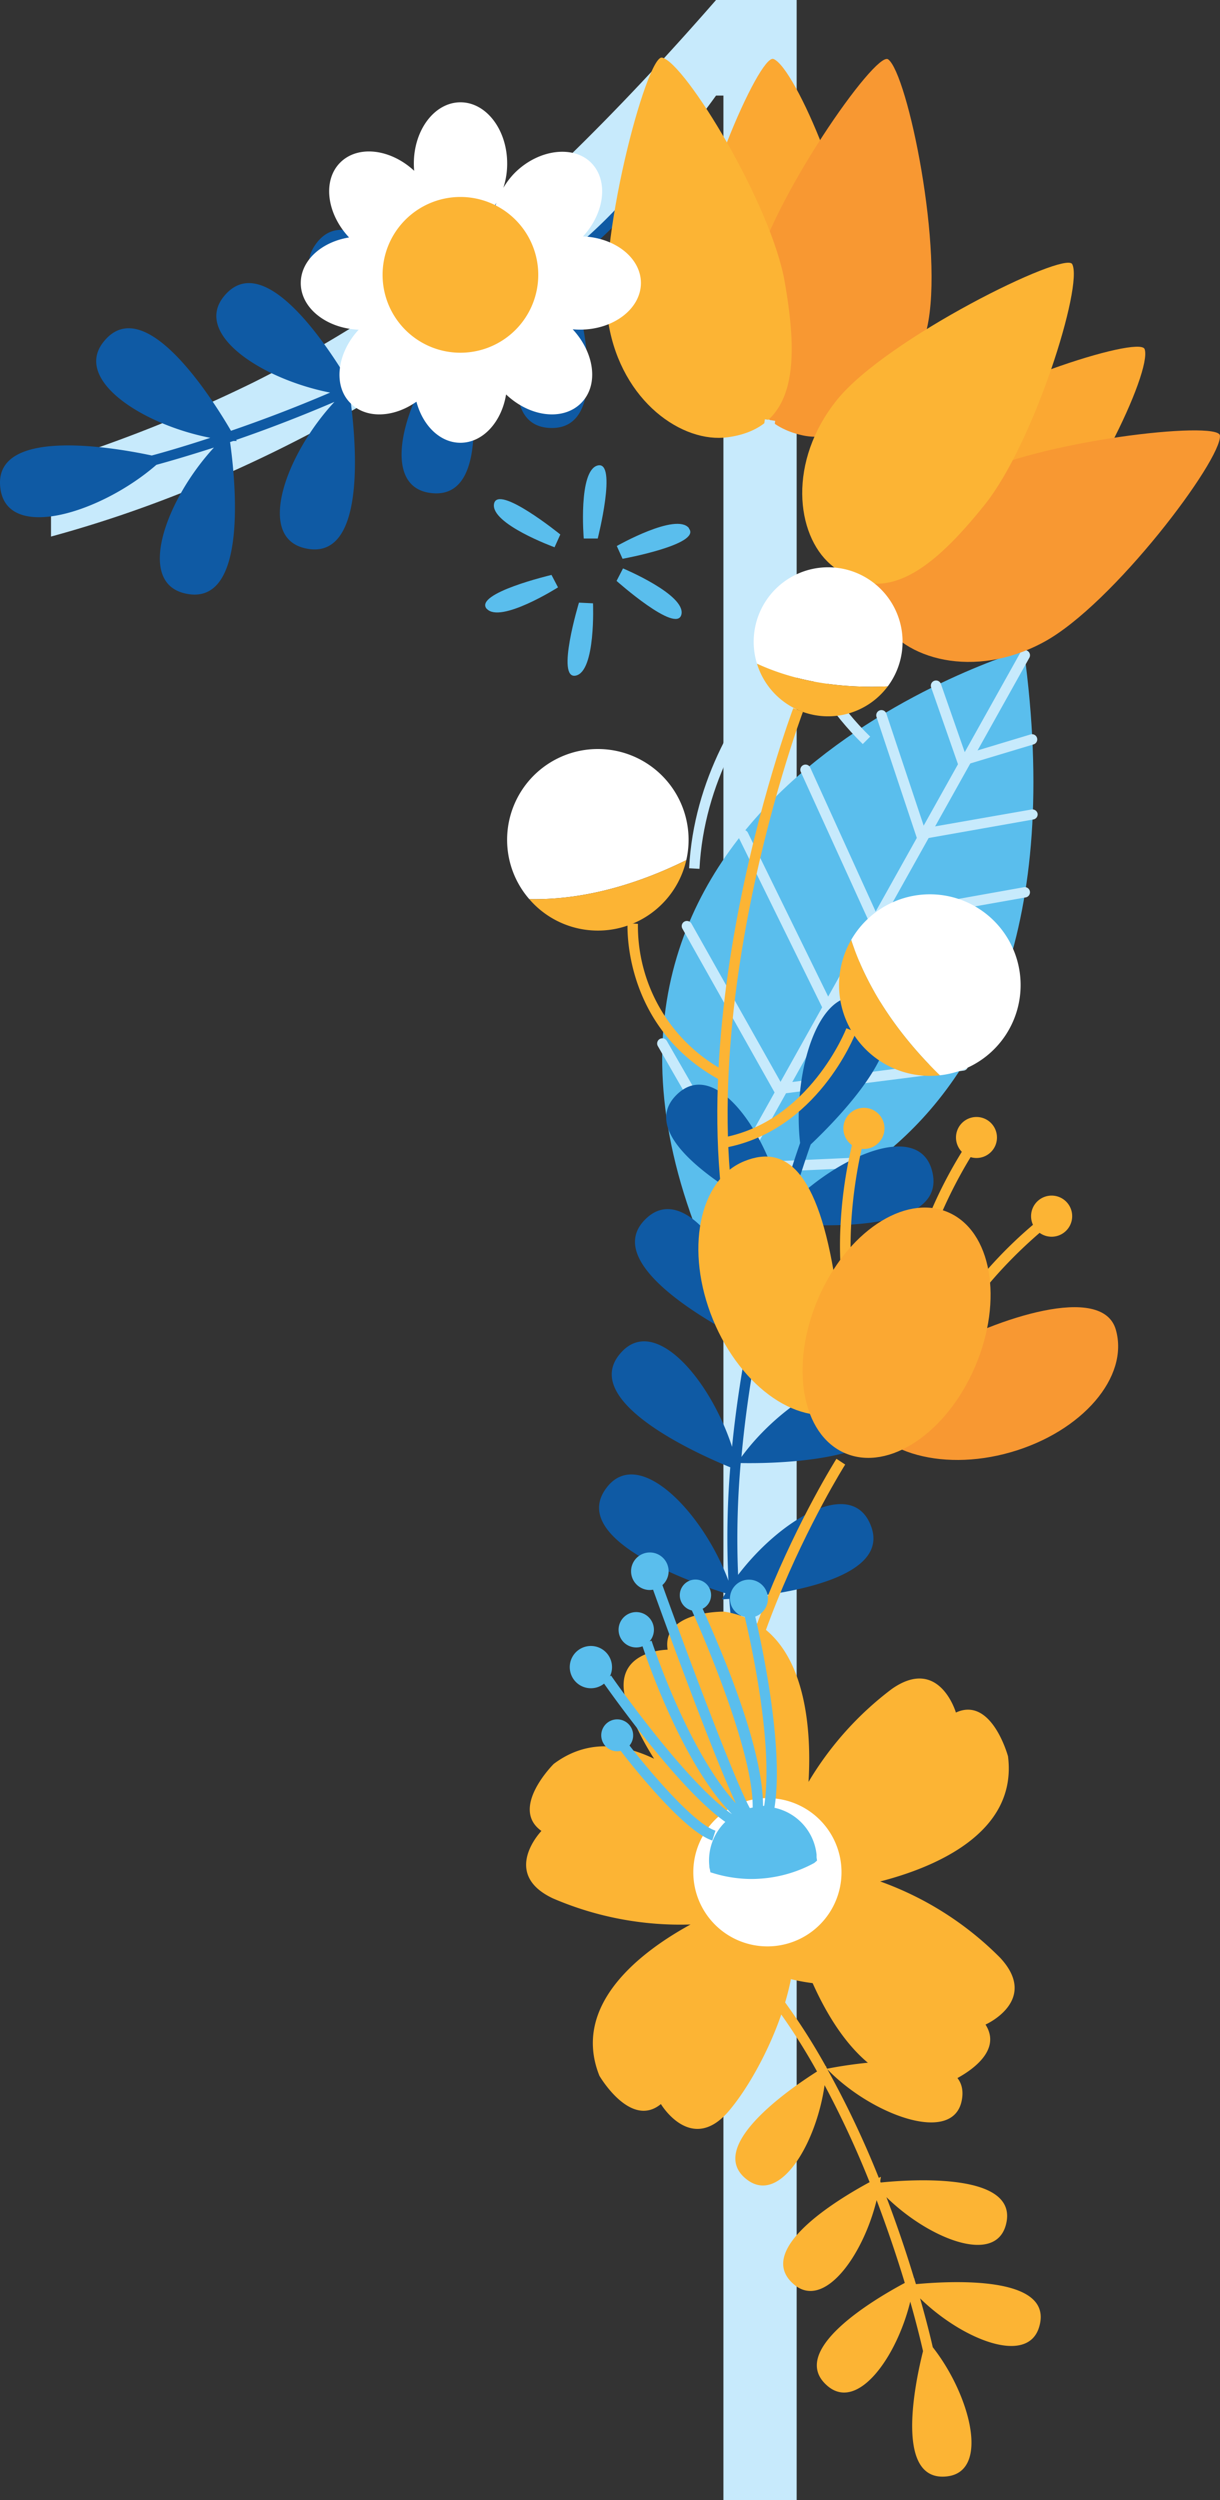 <svg xmlns="http://www.w3.org/2000/svg" viewBox="0 0 211.9 433.98"><rect x="0" y="0" width="211.9" height="433.98" fill="#333333" stroke="none"/><defs><style>.cls-1{fill:#c7eafc;}.cls-2{fill:#5abeed;}.cls-3{fill:#fff;}.cls-4{fill:#0f5aa4;}.cls-5{fill:#fcb434;}.cls-6{fill:#f89832;}.cls-7{fill:#fba832;}</style></defs><g id="Layer_2" data-name="Layer 2"><g id="_1" data-name="1"><g id="_10" data-name="10"><path class="cls-1" d="M124.37,16.59Q104.59,44,73,64.14t-64.14,29V80.41a249.09,249.09,0,0,0,35.1-14A213.85,213.85,0,0,0,72.68,49.14a220.8,220.8,0,0,0,25.84-21.7Q111,15.32,124.37,0h14V434H125.65V16.59Z"/><path class="cls-2" d="M177.84,112.83s-86.26,25-56.63,101.28C121.21,214.11,191,209.35,177.84,112.83Z"/><line class="cls-3" x1="178" y1="113.75" x2="121.73" y2="214.4"/><path class="cls-1" d="M121.72,215.3a1,1,0,0,1-.44-.11.91.91,0,0,1-.34-1.23l56.27-100.65a.9.9,0,0,1,1.23-.34.89.89,0,0,1,.34,1.22L122.51,214.84A.9.9,0,0,1,121.72,215.3Z"/><path class="cls-1" d="M166.55,133.12l-4.83-13.82a.9.9,0,0,1,1.7-.59l4.26,12.19L179,127.49a.9.9,0,1,1,.51,1.73Z"/><path class="cls-1" d="M159.36,145.81l-7.12-21.36a.9.9,0,1,1,1.71-.57l6.63,19.89,18.64-3.26a.92.92,0,0,1,1,.74.9.9,0,0,1-.73,1Z"/><path class="cls-1" d="M151.19,160.55,139.09,134a.9.9,0,0,1,1.64-.75l11.52,25.33L177.89,154a.9.9,0,0,1,.31,1.77Z"/><path class="cls-1" d="M143,175.27l-14.72-29.92a.9.9,0,0,1,1.62-.8L144,173.31l29.94-4.08a.9.9,0,1,1,.24,1.78Z"/><path class="cls-1" d="M134.74,190l-16.21-28.79a.89.89,0,0,1,.34-1.23.91.91,0,0,1,1.23.35l15.62,27.73,31.42-4a.9.9,0,0,1,.23,1.79Z"/><path class="cls-1" d="M127,203.73l-12.74-22.14a.9.9,0,1,1,1.56-.9L128,201.88l23.79-1.07a.9.9,0,0,1,.08,1.8Z"/><path class="cls-4" d="M161.82,203c-2.42-8.12-15.68-2.63-24.26,5.79,1.43-4.86,2.63-8.38,3.25-10.12,5.08-4.81,20.1-20.15,10-25-8.26-4-13.28,12.14-11.84,24.74-.66,1.88-1.81,5.32-3.17,9.91-2.72-12-11.5-24.38-18-18.54-8.54,7.71,11.47,18.56,17.14,21.4-.06.19-.11.39-.17.59s-.27.3-.39.46l.26,0c-1.41,5.06-2.92,11.1-4.26,17.78-2.7-12-11.51-24.49-18-18.63-8.65,7.81,12,18.86,17.38,21.52-.27.31-.55.61-.79.93l.65.06c-1,5.47-1.88,11.28-2.47,17.27-3.75-11.54-13.21-22.75-19.11-16.55-8,8.38,13.09,17.76,18.8,20.1a150.08,150.08,0,0,0-.32,19.68c-4.35-11.7-15.35-23.29-21-16.35-7.32,9.05,14.78,16.74,20.49,18.54-.21.35-.42.7-.61,1.05l1.27-.08a88.3,88.3,0,0,0,5.66,25.71l1.67-.67a86.37,86.37,0,0,1-5.54-25.18c7.73-.71,27.18-3.48,22.54-13.17-3.61-7.54-15.59-.34-22.8,9.14a149.41,149.41,0,0,1,.45-19.41c4.39.09,30.32.13,26-11.28-3.3-8.66-18.34-.1-25.87,10.22.59-6.55,1.52-12.92,2.62-18.87,7.26.53,28.09,1.14,24.93-9.44-2.42-8.1-15.62-2.65-24.21,5.74,1.36-6.77,2.9-12.87,4.32-17.95C143.42,213,165,213.79,161.82,203Z"/><path class="cls-4" d="M117.21,26.51l-1.51-1A86.76,86.76,0,0,1,98.13,44.39c-5-6-18.3-20.4-23.64-11.08-4.16,7.26,8.57,13,20.46,13.57A148.51,148.51,0,0,1,78.73,57.54c-2.42-3.66-17.12-25-24-15C49.45,50.22,65,57.73,77.8,58.07c-5.72,3.23-11.49,6.09-17,8.56-3.7-6.28-15-23.76-21.94-15.15-5.29,6.59,6.7,14.36,18.48,16.67C51,70.87,45.1,73.07,40.12,74.78,36.63,68.8,25,50.56,18,59.32,12.69,65.91,24.73,73.71,36.53,76c-4.81,1.58-8.38,2.59-10.17,3.07C19.52,77.61-1.63,74,.1,85c1.42,9,17.5,4,27.06-4.31,1.92-.52,5.43-1.53,10-3C28.85,86.71,23.6,101,32.08,103c11.2,2.65,8.76-20,7.88-26.26l.56-.19.62,0L41,76.37c5-1.72,10.8-3.91,17.09-6.61-8.37,9-13.67,23.4-5.16,25.4,11.33,2.68,8.69-20.56,7.84-26.5.41,0,.81.08,1.21.1l-.31-.57c5.08-2.28,10.36-4.87,15.64-7.8C70,70,66.07,84.2,74.54,85.54,86,87.35,81.72,64.67,80.4,58.65A150.5,150.5,0,0,0,96.78,47.72C89.62,58,86.32,73.59,95.22,74.27c11.61.88,5.38-21.67,3.61-27.4l1.22-.09-.79-1A88.49,88.49,0,0,0,117.21,26.51Z"/><path class="cls-5" d="M159.09,396.5c-.08-.27-.17-.54-.25-.82,0-.05,0-.1,0-.15l-.06,0c-1.24-4.11-2.84-8.93-4.82-14.13,7.26,7.12,18.8,11.82,20.73,4.88,2.58-9.3-16.62-7.94-21.72-7.42a.87.87,0,0,1-.07-.17c0-.27.07-.55.1-.82l-.36.18a165.54,165.54,0,0,0-8.94-18.85c7.48,7.78,21.79,13.24,23.34,5.44,2.14-10.72-22.59-5.7-23.39-5.53,0-.09-.09-.18-.14-.26a.86.86,0,0,1,0-.16l-.08,0a108.59,108.59,0,0,0-11.67-17c9.3,4,21.53,4.17,20.87-2.94-.89-9.51-18-1.64-22.79.75-.12-.12-.24-.24-.35-.37s-.08-.33-.13-.5l-.17.19a65.32,65.32,0,0,0-9.49-8.48l-1.06,1.46a65.21,65.21,0,0,1,9.36,8.36c-4,4.6-14.76,18.19-6.12,21.36,6.6,2.42,9.55-9.07,8.25-19a105.22,105.22,0,0,1,11.78,17.07c-5,3.16-19.55,13.26-12.11,18.81,5.75,4.3,12-6.39,13.42-16.44a167.39,167.39,0,0,1,7.82,16.84c-5.46,2.95-20.09,11.71-13.2,17.7,5.26,4.58,12.06-4.93,14.42-14.58,2,5.31,3.64,10.22,4.89,14.37-5.22,2.79-20.47,11.75-13.47,17.84,5.26,4.59,12.06-4.93,14.42-14.59,1.19,4.18,1.91,7.23,2.22,8.59-1.49,5.95-4.92,22.8,4.18,21.74,7.5-.87,4-14.16-2.49-22.42-.34-1.5-1.06-4.47-2.2-8.48,7.27,7.11,18.78,11.79,20.71,4.86C183.09,394.79,164.54,396,159.09,396.5Z"/><path class="cls-5" d="M125.59,324.23c-5.53-30.9,19.44-70.62,19.69-71l1.52,1c-.25.39-24.84,39.53-19.44,69.73Z"/><path class="cls-5" d="M159.43,251.7c-1.46-9.1,2.07-19.18,10.23-29.15a76.6,76.6,0,0,1,12.8-12.39l1.06,1.45c-.25.19-25.66,19-22.31,39.8Z"/><path class="cls-5" d="M160.11,244.29c-4.31-8.15-4.19-18.83.33-30.9a77.56,77.56,0,0,1,8.16-15.84l1.47,1c-.18.26-18.22,26.22-8.37,44.85Z"/><path class="cls-5" d="M155.85,244.12c-6.77-6.26-10.2-16.38-9.94-29.26a77.66,77.66,0,0,1,2.45-17.65l1.73.5c-.09.3-8.49,30.77,7,45.09Z"/><path class="cls-5" d="M153.34,197.27a3.57,3.57,0,1,1-1.89-4.68A3.57,3.57,0,0,1,153.34,197.27Z"/><path class="cls-5" d="M172.88,198.85a3.56,3.56,0,1,1-1.88-4.67A3.57,3.57,0,0,1,172.88,198.85Z"/><path class="cls-5" d="M185.94,212.51a3.57,3.57,0,1,1-1.88-4.68A3.57,3.57,0,0,1,185.94,212.51Z"/><path class="cls-5" d="M147,244.85c-7.88,3.24-18.25-3.82-23.16-15.77s-2.49-24.25,5.39-27.49,13.32,2.77,16.12,22.7C147.16,237.08,154.89,241.62,147,244.85Z"/><path class="cls-6" d="M148.84,243.66c2.34,8.2,14.3,12,26.72,8.43s20.59-13.06,18.25-21.26-20.93-1.83-30.72,3.65C151.83,240.8,146.5,235.47,148.84,243.66Z"/><path class="cls-7" d="M169.39,237.17c-4.92,11.55-15,18.32-22.58,15.1s-9.68-15.19-4.75-26.75,15-18.32,22.58-15.1S174.32,225.61,169.39,237.17Z"/><path class="cls-5" d="M173.73,339.86a55.87,55.87,0,0,0-20.85-13.26c9.19-2.37,23.9-8.28,22.2-21.72,0,0-2.83-10.48-9.05-7.6,0,0-2.89-9.88-11.14-4.09a56.19,56.19,0,0,0-14.46,16.13c.55-9-.17-27.33-14.67-29.56,0,0-10.87-.16-9.8,6.61,0,0-10.29.06-7,9.59a48,48,0,0,0,4.65,9.34c-5.53-2.66-11.71-3.4-17.44.9,0,0-7.71,7.66-2.13,11.63,0,0-7.15,7.4,2,11.71a56,56,0,0,0,23.9,4.53c-8.3,4.54-20.82,13.77-15.83,26.26,0,0,5.39,9.27,10.68,4.91,0,0,5.29,8.86,11.82,1.18s15.23-26.94,9.43-35.94h-4.76c.71-1,1.38-.79,2-1.4l-2-7.45a12.13,12.13,0,0,0,4,.69l1.18-2a13.18,13.18,0,0,0,.37,5.27l2.44.64L138,335.56s8,30.92,26.86,25.88c0,0,10-4.22,6.31-10C171.18,351.45,180.58,347.26,173.73,339.86Z"/><path class="cls-3" d="M146.16,325a12.87,12.87,0,1,1-12.87-12.87A12.87,12.87,0,0,1,146.16,325Z"/><path class="cls-2" d="M141.83,322.42c0-.16,0-.31,0-.48a9.32,9.32,0,0,0-7.31-8.13c1.69-10.66-2.32-28.86-3.34-33.19a3.3,3.3,0,1,0-4.4-3.11,3.25,3.25,0,0,0,2.58,3.16c.83,3.57,5.06,21.81,3.37,32.81h-.2c0-11-8.44-29.63-10.49-34.22a2.67,2.67,0,0,0,1.47-2.37,2.72,2.72,0,1,0-3.34,2.67c1.48,3.28,10.69,24.25,10.56,34.21l-.49.1c-2.6-4.73-10.24-25-15.19-38.72a3.22,3.22,0,0,0,1.08-2.4,3.26,3.26,0,1,0-3.26,3.26,3.43,3.43,0,0,0,.56-.06c1.75,4.87,10.35,28.55,14.39,37.09-8.39-9.12-14.58-28-14.65-28.23l-.34.11a3.07,3.07,0,1,0-2.31,1.06,3,3,0,0,0,1.08-.2c1,3,7.14,20.62,15.54,29.14-8.08-5.53-20.9-23.87-21-24.06l-.21.14a3.55,3.55,0,0,0,.37-1.56,3.67,3.67,0,1,0-1.38,2.82c1.92,2.71,13.25,18.55,21.06,24a9.32,9.32,0,0,0-2.78,7.63c0,.15,0,.3.09.57l.1.55.53.16a22.82,22.82,0,0,0,6.57,1c.8,0,1.62-.05,2.42-.13a22.78,22.78,0,0,0,8.52-2.65l.48-.41Z"/><path class="cls-2" d="M123.72,319.49l.55-1.71c-3.85-1.23-11.79-10.72-14.93-14.78a2.7,2.7,0,0,0,.63-1.73A2.77,2.77,0,1,0,107.2,304a3,3,0,0,0,.61-.07C109.38,306,118.74,317.9,123.72,319.49Z"/><path class="cls-2" d="M103.82,93.48h-2.43s-1-11.84,2.43-12.68S103.82,93.48,103.82,93.48Zm-3.26,11.13S96.5,118,100,117.28s3-12.55,3-12.55ZM85.81,87.45C85.14,90.93,96.32,95,96.32,95l1-2.22S86.48,84,85.81,87.45Zm22.4,11.22-1.12,2.17s10.43,9.27,11.26,5.84S108.21,98.67,108.21,98.67Zm-23.67,7c2.34,2.65,12.38-3.71,12.38-3.71l-1.13-2.16S82.21,103,84.54,105.7Zm35.12-14c-2.2-2.76-12.53,3.11-12.53,3.11l1,2.22S121.87,94.5,119.66,91.74Z"/><path class="cls-7" d="M148.71,49.53c0,12.79-6.43,21.15-14.36,21.15S120,62.32,120,49.53s11.89-40.26,14.35-39.29C138.19,11.76,148.71,36.75,148.71,49.53Z"/><path class="cls-6" d="M161,57c-3.06,13.35-14,20.31-21.7,18.55-11.23-2.55-11.51-14-8.45-27.39s21.24-39.43,23.41-37.86C157.63,12.75,164.06,43.65,161,57Z"/><path class="cls-5" d="M136.31,49c2.34,13.5,2.32,25.24-9.9,26.9C118.55,77,108,69.73,105.7,56.23S112.36,9.35,115,10C119,10.9,134,35.51,136.31,49Z"/><path class="cls-1" d="M149.85,129.16c-22.15-21.62-17.08-56-17-56.38l1.79.28c-.06.33-5,33.85,16.5,54.81Z"/><path class="cls-7" d="M178.76,97.32c-9.6,8.44-20.13,9.12-25.36,3.17s-3.2-16.31,6.41-24.74,38.1-17.64,39-15.15C200.2,64.49,188.36,88.89,178.76,97.32Z"/><path class="cls-6" d="M181.25,111.48C169.2,118,156.78,114.4,153,107.42,147.5,97.3,155.94,89.51,168,83s43.64-10.06,43.89-7.4C212.28,79.75,193.31,105,181.25,111.48Z"/><path class="cls-5" d="M171,87.66c-8.6,10.67-17.43,18.4-26.75,10.31-6-5.19-7.47-17.87,1.12-28.55S185,43.49,186.23,45.85C188.19,49.52,179.57,77,171,87.66Z"/><path class="cls-1" d="M121.49,150.82l-1.8-.1c1.62-30.9,30.83-49.8,31.12-50l1,1.52C151.49,102.43,123.06,120.85,121.49,150.82Z"/><path class="cls-3" d="M119.2,149.31a15.76,15.76,0,1,0-31.12-3.53,15.69,15.69,0,0,0,3.85,10.3C99.1,156.22,108.31,154.69,119.2,149.31Z"/><path class="cls-5" d="M103.85,161.54a15.75,15.75,0,0,0,15.35-12.23c-10.89,5.38-20.1,6.91-27.27,6.77A15.71,15.71,0,0,0,103.85,161.54Z"/><path class="cls-3" d="M154.19,119.15a12.93,12.93,0,1,0-22.71-3.94C136.82,117.68,144.24,119.58,154.19,119.15Z"/><path class="cls-5" d="M138.62,123.25a12.93,12.93,0,0,0,15.57-4.1c-9.95.43-17.37-1.47-22.71-3.94A12.91,12.91,0,0,0,138.62,123.25Z"/><path class="cls-3" d="M163.24,186.66a15.92,15.92,0,0,0,3.47-.78,15.76,15.76,0,1,0-18.87-22.72C150.07,170,154.57,178.16,163.24,186.66Z"/><path class="cls-5" d="M146.62,176.21a15.76,15.76,0,0,0,16.62,10.45c-8.67-8.5-13.17-16.69-15.4-23.5A15.72,15.72,0,0,0,146.62,176.21Z"/><path class="cls-5" d="M130.65,229.44c-16.9-42.18,6.88-105.87,7.13-106.51l1.68.64c-.24.63-23.77,63.68-7.14,105.2Z"/><path class="cls-5" d="M125,187.45c-17-9.28-16-27-16-27.2l1.8.12a28.6,28.6,0,0,0,15,25.5Z"/><path class="cls-5" d="M125.7,199.27l-.32-1.77c15.17-2.68,21.56-18.8,21.62-19l1.68.65C148.41,179.89,141.85,196.42,125.7,199.27Z"/><path class="cls-3" d="M111.32,49.12c0-4.33-4.46-7.85-10.06-8.08,3.79-4.12,4.46-9.74,1.4-12.8S93.57,25.87,89.42,30a13.26,13.26,0,0,0-2,2.62,13.44,13.44,0,0,0,.67-4.23c0-5.87-3.63-10.63-8.11-10.63s-8.1,4.76-8.1,10.63q0,.64.06,1.26c-4.12-3.82-9.78-4.5-12.85-1.43s-2.38,8.83,1.54,13c-4.79.78-8.39,4-8.39,7.92,0,4.34,4.46,7.86,10.06,8.09C58.5,61.33,57.83,67,60.89,70c2.73,2.74,7.51,2.5,11.44-.27,1.1,4.15,4.1,7.13,7.64,7.13,3.9,0,7.15-3.6,7.93-8.39,4.13,3.92,9.86,4.63,13,1.53s2.39-8.72-1.43-12.84q.61.06,1.26.06C106.56,57.23,111.32,53.6,111.32,49.12ZM85.84,55a6.36,6.36,0,0,0-1.44,2.35A6.83,6.83,0,0,0,80,55.62a6.48,6.48,0,0,0-3,.77,6.14,6.14,0,0,0-1-1.4,6.67,6.67,0,0,0-3.86-1.82,6.62,6.62,0,0,0,1.43-4.05,6.79,6.79,0,0,0-1.73-4.42,6.32,6.32,0,0,0,2.36-1.44A7.09,7.09,0,0,0,76,37.65,6.67,6.67,0,0,0,80,39a7.5,7.5,0,0,0,6.22-3.81c-1,3-.52,6.07,1.45,8a6.67,6.67,0,0,0,3.86,1.82,6.44,6.44,0,0,0,0,8A7.08,7.08,0,0,0,85.84,55Z"/><path class="cls-5" d="M93.49,47.7A13.52,13.52,0,1,1,80,34.19,13.52,13.52,0,0,1,93.49,47.7Z"/></g></g></g></svg>